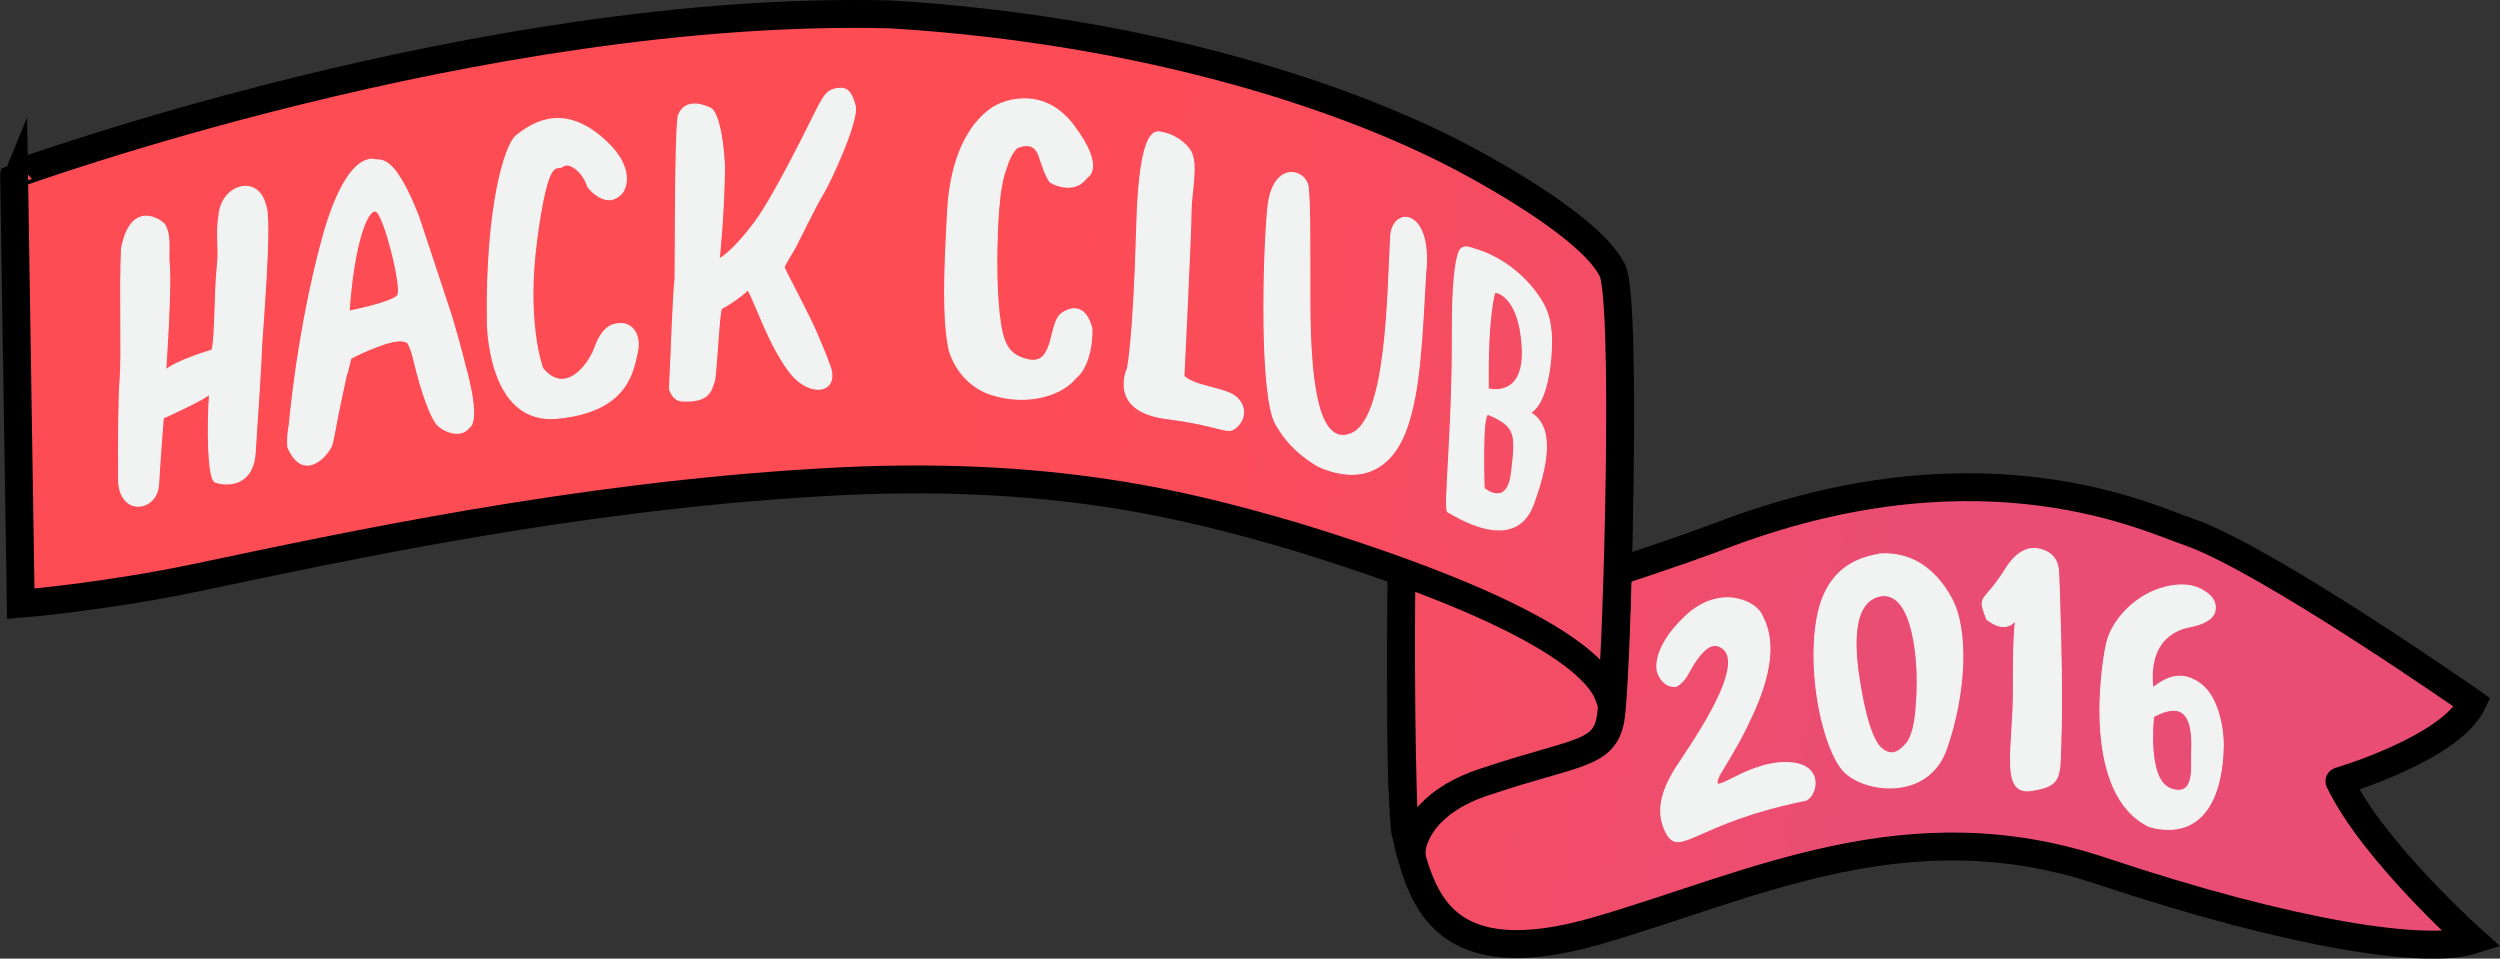 <?xml version="1.0" encoding="utf-8"?>
<!-- Generator: Adobe Illustrator 15.0.0, SVG Export Plug-In . SVG Version: 6.00 Build 0)  -->
<!DOCTYPE svg PUBLIC "-//W3C//DTD SVG 1.1//EN" "http://www.w3.org/Graphics/SVG/1.1/DTD/svg11.dtd">
<svg version="1.1" id="Layer_1" xmlns="http://www.w3.org/2000/svg" xmlns:xlink="http://www.w3.org/1999/xlink" x="0px" y="0px"
	 width="538.053px" height="206.305px" viewBox="23.002 28.773 538.053 206.305"
	 enable-background="new 23.002 28.773 538.053 206.305" xml:space="preserve">
<rect x="23.002" y="28.773" width="538.053" height="206.305" fill="#333333" stroke="none"/>
<linearGradient id="SVGID_1_" gradientUnits="userSpaceOnUse" x1="218.297" y1="112.821" x2="430.88" y2="72.795" gradientTransform="matrix(1 0 0 -1 0 261)">
	<stop  offset="0" style="stop-color:#FE4C55"/>
	<stop  offset="0.27" style="stop-color:#FA4C5B"/>
	<stop  offset="0.718" style="stop-color:#F14D6A"/>
	<stop  offset="1" style="stop-color:#E94D74"/>
</linearGradient>
<path fill="url(#SVGID_1_)" stroke="#000000" stroke-width="6" stroke-miterlimit="10" d="M555.123,180.016
	c0,0-43.829-30.658-60.823-36.687c-7.981-2.552-43.381-20.497-98.988,0c0,0-27.43,10.717-65.593,20.362l-5.207,3.216
	c0.106,33.081,0.071,32.812,1.63,43.94c3.131,11.254,7.419,27.864,40.682,18.219c33.261-9.646,66.654-26.793,108.396-12.86
	s70.066,17.992,79.905,14.892c0,0-21.467-19.18-28.622-34.183C526.5,196.915,550.354,189.908,555.123,180.016z"/>
<path fill="#F1F2F2" stroke="#F1F2F2" stroke-width="0.25" stroke-miterlimit="10" d="M379.734,173.377
	c0,0-1.549-4.714,5.853-11.809c7.4-7.099,14.972-3.442,16.425-0.717c1.452,2.726,4.071,8.313-1.433,20.78
	c-2.496,5.533-3.959,8.033-7.496,13.875c-2.759,5.81,5.096-2.614,14.194-2.612c9.1,0.002,6.52,8.086,3.927,8.197
	c-23.177,4.729-26.642,12.254-29.52,7.032c-2.877-5.224-0.142-10.521,1.843-13.796c1.981-3.271,16.431-22.913,9.785-26.324
	c-2.104-1.214-4.067,1.066-5.655,3.428c-1.3,2.014-1.773,3.797-3.818,5.012C381.956,176.766,380.388,175.418,379.734,173.377z"/>
<path fill="#F1F2F2" stroke="#F1F2F2" stroke-width="0.25" stroke-miterlimit="10" d="M442.925,157.432
	c3.892,7.016,3.009,20.967-0.993,32.451c-4,11.481-18.076,9.395-22.238,4.706c-4.16-4.687-7.838-20.55-5.577-32.915
	c2.263-12.365,11.3-13.104,13.59-13.677C433.615,147.66,439.035,150.417,442.925,157.432z M427.887,156.973
	c-6.221,1.076-5.74,10.221-5.053,16.021c1.466,10.46,3.251,14.94,4.846,16.646c1.969,1.797,3.602,1.596,5.783-1.015
	c1.146-1.592,1.746-4.376,1.985-8.136c0.319-3.676,0.146-7.105,0.146-7.105S435.352,156.057,427.887,156.973z"/>
<path fill="#F1F2F2" stroke="#F1F2F2" stroke-width="0.25" stroke-miterlimit="10" d="M461.878,146.957
	c-1.927-0.439-4.58,0.074-7.178,4.219c-4.926,7.859-6.202,5.299-4.121,10.829c0,0,3.812,3.474,6.296,0.175
	c0,0-0.605,1.803-0.524,14.575c0.082,12.771-3.029,23.204,3.853,22.134s6.03-2.777,6.377-12.447
	c0.349-9.67-0.388-32.748-0.567-34.948C465.834,149.292,464.583,147.541,461.878,146.957z"/>
<path fill="#F1F2F2" stroke="#F1F2F2" stroke-width="0.25" stroke-miterlimit="10" d="M494.773,163.572
	c-10.565,1.719-8.414,13.267-8.414,13.267c3.784-3.087,6.942-3.313,10.347-0.791c3.877,2.993,4.811,10.024,4.775,13.117
	c-0.122,10.539-4.005,20.604-15.781,17.548c-14.626-6.852-10.445-34.611-9.278-39.568c1.168-4.955,6.48-10.992,13.812-12.261
	c3.376-0.583,5.624,0.138,7.067,1.084c1.577,0.911,2.366,2.054,2.451,3.207S499.809,162.402,494.773,163.572z M486.491,182.98
	c0,0-1.626,13.689,3.725,15.576c5.351,1.885,4.394-4.785,4.488-7.668C495.122,182.915,493.031,179.495,486.491,182.98z"/>
<linearGradient id="SVGID_2_" gradientUnits="userSpaceOnUse" x1="212.715" y1="124.704" x2="448.081" y2="80.388" gradientTransform="matrix(1 0 0 -1 0 261)">
	<stop  offset="0" style="stop-color:#FE4C55"/>
	<stop  offset="0.27" style="stop-color:#FA4C5B"/>
	<stop  offset="0.718" style="stop-color:#F14D6A"/>
	<stop  offset="1" style="stop-color:#E94D74"/>
</linearGradient>
<path fill="url(#SVGID_2_)" stroke="#000000" stroke-width="6" stroke-miterlimit="10" d="M326.869,211.416
	c0,0,0.722-9.739,16.272-14.557c18.851-6.336,25.16-5.532,26.486-13.391c1.326-7.854,2.697-66.558,1.349-70.574
	c-1.349-4.017-11.105,16.065-33.41,23.716c0,0-12.575,0.63-12.908,15.302c-0.287,12.668-0.073,50.804,0.774,55.821
	C326.214,210.934,326.869,211.416,326.869,211.416z"/>
<linearGradient id="SVGID_3_" gradientUnits="userSpaceOnUse" x1="229.718" y1="146.766" x2="446.974" y2="105.86" gradientTransform="matrix(1 0 0 -1 0 261)">
	<stop  offset="0" style="stop-color:#FE4C55"/>
	<stop  offset="0.27" style="stop-color:#FA4C5B"/>
	<stop  offset="0.718" style="stop-color:#F14D6A"/>
	<stop  offset="1" style="stop-color:#E94D74"/>
</linearGradient>
<path fill="url(#SVGID_3_)" stroke="#000000" stroke-width="6" stroke-miterlimit="10" d="M214.69,31.868
	c55.327,3.385,99.856,17.94,126.083,32.482c4.405,2.444,24.409,13.529,29.035,22.224c3.595,4.099,1.121,83.67,0.122,90.554
	c-0.062,4.524,0.067,3.05-1.107,0.356c-7.128-13.881-47.516-27.285-67.98-33.514c-20.81-5.967-51.003-14.443-101.604-11.361
	c-52.604,3.078-101.403,13.63-133.726,20.433c-19.941,4.197-38.041,5.676-38.041,5.676l-1.437-92.363
	C26.034,66.356,126.542,29.666,214.69,31.868z"/>
<path fill="#F1F2F2" stroke="#F1F2F2" stroke-width="0.25" stroke-miterlimit="10" d="M113.023,75.213
	c1.021,2.953,2.753,8.382,6.575,19.855c1.661,4.986,3.466,12.293,3.466,12.293s3.484,11.652,0.893,13.436
	c-1.646,2.208-5.36,1.083-7.007-0.817c-2.172-3.097-4.029-10.147-4.935-14.033c-0.378-1.62-1.017-3.188-1.352-3.459
	c-1.552-0.951-4.59,0.166-6.38,0.82c-2.363,0.861-4.892,2.062-5.795,2.602c-2.058,8.714,0.716-4.126-2.058,8.714
	c-1.228,5.682-1.542,8.435-2.047,9.961c-0.637,1.925-5.958,8.308-9.4,0.502c-0.25-2.221,0.273-4.762,0.273-4.762
	s1.738-20.378,7.138-40.153c5.401-19.774,11.458-16.976,11.458-16.976C105.906,63.095,108.471,63.758,113.023,75.213z M98.132,95.75
	c0,0,9.546-1.868,10.505-3.461c0.96-1.594-2.93-17.51-4.754-18.082C102.06,73.637,99.11,81.207,98.132,95.75z"/>
<path fill="#F1F2F2" stroke="#F1F2F2" stroke-width="0.25" stroke-miterlimit="10" d="M157.004,70.134c0,0,3.754-5.022-5.006-12.179
	c-8.761-7.156-15.332-1.926-17.834,0c-2.503,1.927-6.57,15.415-6.257,39.912c0,0-0.156,22.295,14.94,20.918
	c15.096-1.376,16.348-9.909,17.287-14.038c0.938-4.129-1.252-6.331-3.442-6.331s-4.068,0.908-5.632,5.133
	c-1.564,4.226-6.57,10.281-11.264,4.501c0,0-3.754-9.634-1.251-28.076c2.503-18.441,4.273-14.312,5.578-15.414
	c1.305-1.101,4.434,1.102,5.373,4.404C149.495,68.966,153.562,74.331,157.004,70.134z"/>
<path fill="#F1F2F2" stroke="#F1F2F2" stroke-width="0.25" stroke-miterlimit="10" d="M176.062,52.164c0,0-5.491-3.111-7.116,1.685
	c-0.676,5.008-0.554,31.096-0.649,35.102c-0.379,2.332-0.732,14.3-1.201,23.553c0.519,1.499,1.342,2.455,2.582,2.543
	c6.291,0.452,6.438-2.695,6.994-4.034c0.556-1.338,1.048-15.7,1.664-15.892c0.617-0.192,4.554-2.757,5.437-3.85
	c0.717-0.888,4.66,12.737,10.114,18.648c4.345,4.527,10.147,3,7.453-3.083c-0.667-1.982-1.669-4.104-2.32-5.734
	c-1.806-4.522-7.363-14.464-7.262-14.919c0.05-0.229,2.385-4.155,2.385-4.155s4.686-9.455,5.811-11.24
	c1.705-2.707,7.888-16.119,7.097-19.218c-0.79-3.098-1.783-4.092-3.957-3.716c-2.174,0.377-2.75,1.312-5.296,6.489
	c-2.545,5.179-7.758,15.435-11.309,20.821c0,0-4.761,7.056-8.713,9.359c0,0,1.052-9.738,1.138-19.949
	C178.311,53.222,176.062,52.164,176.062,52.164z"/>
<path fill="#F1F2F2" stroke="#F1F2F2" stroke-width="0.25" stroke-miterlimit="10" d="M196.333,142.525"/>
<path fill="#F1F2F2" stroke="#F1F2F2" stroke-width="0.25" stroke-miterlimit="10" d="M256.946,66.94c0,0,4.077-1.896-2.9-11.164
	c-6.977-9.267-16.17-4.487-16.17-4.487s-9.82,3.729-10.895,22.703c-0.742,13.1-1.126,23.625,0.342,30.27
	c1.885,6.028,6.455,8.466,8.137,9.096c7.579,2.836,15.692,0.945,19.135-3.337c0,0,3.428-2.358,3.413-10.493
	c-1.155-4.581-3.8-5.198-6.544-3.249c-2.745,1.949-1.421,10.738-6.73,10.017c-3.345-0.587-4.884-2.251-5.587-4.409
	c-1.328-3.359-1.75-12.214-1.6-19.505c0.083-4.042,0.286-13.216,1.964-17.289c0.561-1.918,1.321-3.49,2.339-4.512
	c3.099-1.281,4.297,0.135,4.892,2.046c0.446,1.433,1.707,5.022,2.416,5.414C251.283,69.219,254.828,69.941,256.946,66.94z"/>
<path fill="#F1F2F2" stroke="#F1F2F2" stroke-width="0.25" stroke-miterlimit="10" d="M272.518,57.173
	c-1.82-0.249-4.352,1.919-4.852,20.311c-0.667,24.521-2,30.594-2,30.594s-4.333,9.109,8.333,10.765c12.667,1.656,13,3.588,15,1.932
	c2-1.655,2.332-4.569,0-6.563c-2.333-1.993-8.853-2.185-11.211-4.477c0,0,1.543-30.915,1.543-35.606
	c0-3.776,1.454-9.438,0.048-12.576C279.04,60.789,276.874,57.826,272.518,57.173z"/>
<path fill="#F1F2F2" stroke="#F1F2F2" stroke-width="0.25" stroke-miterlimit="10" d="M295.857,73.658
	c-1.004,10.571-1.676,40.221,1.674,46.259c2.742,4.947,6.32,7.474,9.147,9.184c7.494,3.398,14.827,2.217,18.636-7.038
	c3.347-8.347,3.676-20.27,4.516-34.523c1.511-14.282-7.489-14.451-7.528-7.491c-0.67,11.412-0.669,38.674-8.368,42.014
	c-7.698,3.336-9.037-12.798-9.037-29.21c0-16.413,0-19.607-0.336-23.646C304.225,65.167,296.861,63.087,295.857,73.658z"/>
<path fill="#F1F2F2" stroke="#F1F2F2" stroke-width="0.25" stroke-miterlimit="10" d="M355.429,94.731
	c1.158,2.359,1.812,5.612,1.327,11.13c-0.93,10.571-4.392,11.7-4.392,11.7c4.214,2.482,4.729,8.598,0.639,19.737
	c-4.094,11.144-17.426,2.032-18.392,1.642c-0.971-0.391,1.054-16.572,0.984-38.51c-0.036-10.738,0.659-15.373,1.379-17.306
	c0.748-2.016,2.656-0.921,3.239-0.772c1.284,0.327,2.61,0.84,3.91,1.487c4.165,2.069,7.071,4.883,8.94,7.248
	C354.25,92.579,355.018,93.895,355.429,94.731z M344.729,91.629c0,0-1.641,4.551-1.435,20.824c0,0,8.009,2.333,7.333-9.064
	C349.949,91.991,344.729,91.629,344.729,91.629z M343.336,117.971c-1.512-0.637-0.931,15.895-0.931,15.895s5.044,4.397,5.942-3.522
	C349.246,122.423,349.477,120.561,343.336,117.971z"/>
<path fill="#F1F2F2" stroke="#F1F2F2" stroke-width="0.25" stroke-miterlimit="10" d="M49.162,82.284
	c-0.386,8.505,0.106,23.554-0.268,27.771c-0.35,3.94-0.403,13.996-0.347,20.817c-0.583,9.241,8.216,8.229,8.565,2.221
	c0.349-6.008,1.02-14.367,1.02-14.367s10.403-4.647,10.104-5.433c-0.299-0.787-1.049,18.416,1.08,19.211s8.074,1.219,8.585-6.226
	c0.511-7.445,1.373-21.077,1.386-22.816c0.013-1.739,2.339-27.987,0.833-30.608c-1.651-6.691-9.629-4.28-9.997,2.499
	c-0.623,3.161,0.084,6.846-0.315,10.511c-0.653,6.006-0.422,16.184-1.2,18.277c0,0-7.488,2.188-9.943,4.266
	c0,0,1.196-17.632,0.772-22.208c-0.318-3.432,0.475-6.416-0.964-9.025C57.993,76.305,51.249,71.389,49.162,82.284z"/>
</svg>
